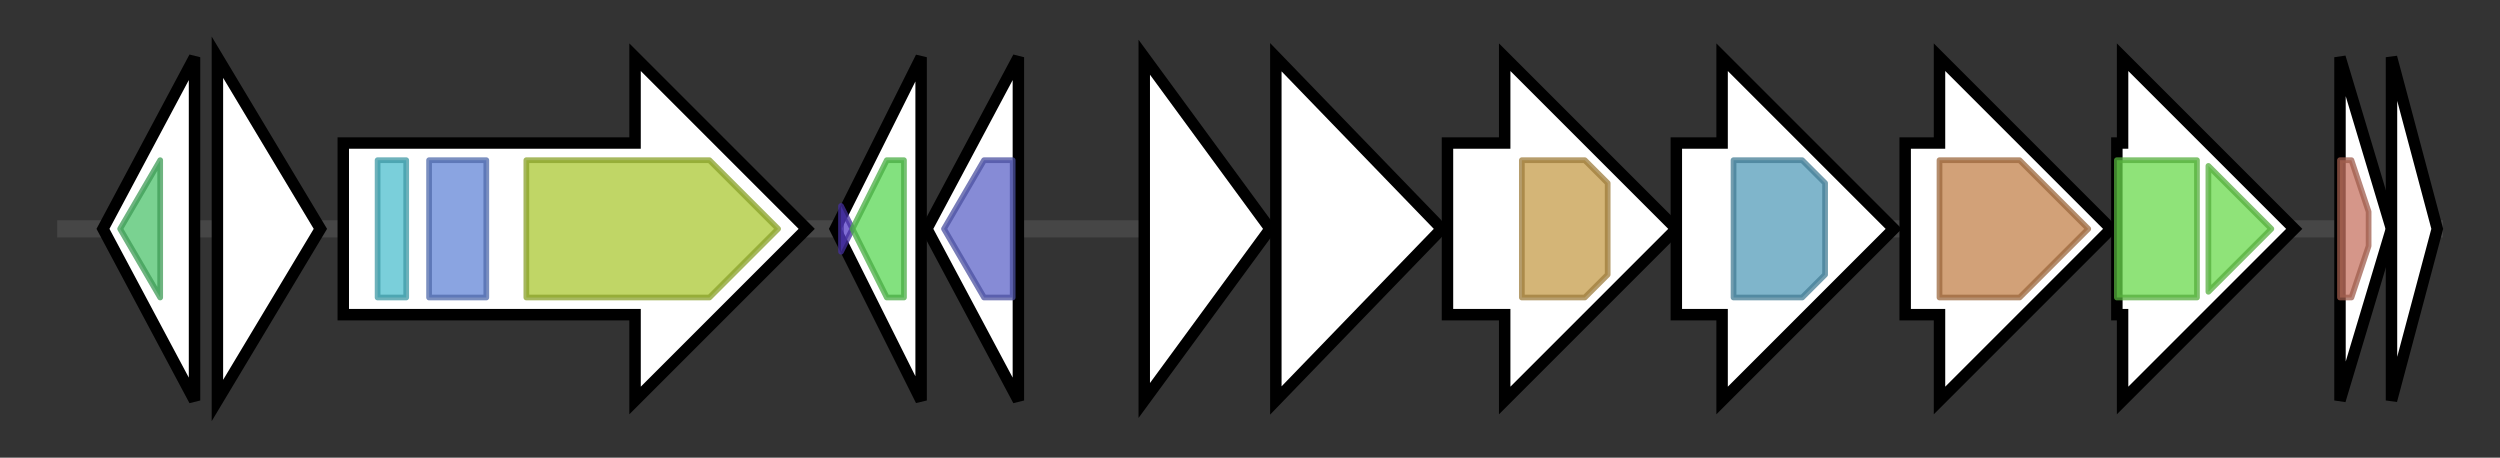 <svg version="1.1" baseProfile="full" xmlns="http://www.w3.org/2000/svg" width="436.967" height="80">
	<rect width="100%" height="100%" fill="#333333" stroke="none"/>
	<g>
		<line x1="10" y1="40.0" x2="426.967" y2="40.0" style="stroke:rgb(70,70,70); stroke-width:3 "/>
		<g>
			<title>
hypothetical protein</title>
			<polygon class="
hypothetical protein" points="18,40 34,10 34,70" fill="rgb(255,255,255)" fill-opacity="1.0" stroke="rgb(0,0,0)" stroke-width="2"  />
			<g>
				<title>LEA_2 (PF03168)
"Late embryogenesis abundant protein"</title>
				<polygon class="PF03168" points="21,40 28,28 28,28 28,52 28,52" stroke-linejoin="round" width="9" height="24" fill="rgb(78,194,108)" stroke="rgb(62,155,86)" stroke-width="1" opacity="0.75" />
			</g>
		</g>
		<g>
			<title>
hypothetical protein</title>
			<polygon class="
hypothetical protein" points="38,10 56,40 38,70" fill="rgb(255,255,255)" fill-opacity="1.0" stroke="rgb(0,0,0)" stroke-width="2"  />
		</g>
		<g>
			<title>
hypothetical protein</title>
			<polygon class="
hypothetical protein" points="60,25 111,25 111,10 141,40 111,70 111,55 60,55" fill="rgb(255,255,255)" fill-opacity="1.0" stroke="rgb(0,0,0)" stroke-width="2"  />
			<g>
				<title>STN (PF07660)
"Secretin and TonB N terminus short domain"</title>
				<rect class="PF07660" x="66" y="28" stroke-linejoin="round" width="5" height="24" fill="rgb(78,190,205)" stroke="rgb(62,152,164)" stroke-width="1" opacity="0.75" />
			</g>
			<g>
				<title>Plug (PF07715)
"TonB-dependent Receptor Plug Domain"</title>
				<rect class="PF07715" x="75" y="28" stroke-linejoin="round" width="10" height="24" fill="rgb(99,133,214)" stroke="rgb(79,106,171)" stroke-width="1" opacity="0.75" />
			</g>
			<g>
				<title>TonB_dep_Rec (PF00593)
"TonB dependent receptor"</title>
				<polygon class="PF00593" points="92,28 124,28 136,40 124,52 92,52" stroke-linejoin="round" width="48" height="24" fill="rgb(171,200,51)" stroke="rgb(136,160,40)" stroke-width="1" opacity="0.75" />
			</g>
		</g>
		<g>
			<title>
hypothetical protein</title>
			<polygon class="
hypothetical protein" points="146,40 161,10 161,70" fill="rgb(255,255,255)" fill-opacity="1.0" stroke="rgb(0,0,0)" stroke-width="2"  />
			<g>
				<title>SEC-C (PF02810)
"SEC-C motif"</title>
				<polygon class="PF02810" points="149,40 147,44 147,36" stroke-linejoin="round" width="1" height="24" fill="rgb(86,60,197)" stroke="rgb(68,47,157)" stroke-width="1" opacity="0.75" />
			</g>
			<g>
				<title>UPF0225 (PF17775)
"UPF0225 domain"</title>
				<polygon class="PF17775" points="149,40 155,28 158,28 158,52 155,52 149,40" stroke-linejoin="round" width="9" height="24" fill="rgb(90,215,84)" stroke="rgb(72,172,67)" stroke-width="1" opacity="0.75" />
			</g>
		</g>
		<g>
			<title>
hypothetical protein</title>
			<polygon class="
hypothetical protein" points="162,40 178,10 178,70" fill="rgb(255,255,255)" fill-opacity="1.0" stroke="rgb(0,0,0)" stroke-width="2"  />
			<g>
				<title>DUF6231 (PF19742)
"Family of unknown function (DUF6231)"</title>
				<polygon class="PF19742" points="165,40 172,28 177,28 177,52 172,52" stroke-linejoin="round" width="15" height="24" fill="rgb(94,100,200)" stroke="rgb(75,80,160)" stroke-width="1" opacity="0.75" />
			</g>
		</g>
		<g>
			<title>mboA
MboA</title>
			<polygon class="mboA
MboA" points="200,10 222,40 200,70" fill="rgb(255,255,255)" fill-opacity="1.0" stroke="rgb(0,0,0)" stroke-width="2"  />
		</g>
		<g>
			<title>mboB
MboB</title>
			<polygon class="mboB
MboB" points="223,10 252,40 223,70" fill="rgb(255,255,255)" fill-opacity="1.0" stroke="rgb(0,0,0)" stroke-width="2"  />
		</g>
		<g>
			<title>mboC
MboC</title>
			<polygon class="mboC
MboC" points="253,25 263,25 263,10 293,40 263,70 263,55 253,55" fill="rgb(255,255,255)" fill-opacity="1.0" stroke="rgb(0,0,0)" stroke-width="2"  />
			<g>
				<title>ATP-grasp_4 (PF13535)
"ATP-grasp domain"</title>
				<polygon class="PF13535" points="266,28 277,28 281,32 281,48 277,52 266,52" stroke-linejoin="round" width="15" height="24" fill="rgb(197,156,74)" stroke="rgb(157,124,59)" stroke-width="1" opacity="0.75" />
			</g>
		</g>
		<g>
			<title>mboD
MboD</title>
			<polygon class="mboD
MboD" points="293,25 301,25 301,10 331,40 301,70 301,55 293,55" fill="rgb(255,255,255)" fill-opacity="1.0" stroke="rgb(0,0,0)" stroke-width="2"  />
			<g>
				<title>ATP-grasp_3 (PF02655)
"ATP-grasp domain"</title>
				<polygon class="PF02655" points="303,28 315,28 319,32 319,48 315,52 303,52" stroke-linejoin="round" width="16" height="24" fill="rgb(84,156,185)" stroke="rgb(67,124,148)" stroke-width="1" opacity="0.75" />
			</g>
		</g>
		<g>
			<title>mboE
MboE</title>
			<polygon class="mboE
MboE" points="333,25 339,25 339,10 369,40 339,70 339,55 333,55" fill="rgb(255,255,255)" fill-opacity="1.0" stroke="rgb(0,0,0)" stroke-width="2"  />
			<g>
				<title>ADI (PF02274)
"Arginine deiminase"</title>
				<polygon class="PF02274" points="339,28 353,28 365,40 353,52 339,52" stroke-linejoin="round" width="30" height="24" fill="rgb(194,129,75)" stroke="rgb(155,103,60)" stroke-width="1" opacity="0.75" />
			</g>
		</g>
		<g>
			<title>mboF
MboF</title>
			<polygon class="mboF
MboF" points="370,25 371,25 371,10 401,40 371,70 371,55 370,55" fill="rgb(255,255,255)" fill-opacity="1.0" stroke="rgb(0,0,0)" stroke-width="2"  />
			<g>
				<title>EamA (PF00892)
"EamA-like transporter family"</title>
				<rect class="PF00892" x="370" y="28" stroke-linejoin="round" width="14" height="24" fill="rgb(105,217,77)" stroke="rgb(84,173,61)" stroke-width="1" opacity="0.75" />
			</g>
			<g>
				<title>EamA (PF00892)
"EamA-like transporter family"</title>
				<polygon class="PF00892" points="386,29 397,40 386,51" stroke-linejoin="round" width="13" height="24" fill="rgb(105,217,77)" stroke="rgb(84,173,61)" stroke-width="1" opacity="0.75" />
			</g>
		</g>
		<g>
			<title>
hypothetical protein</title>
			<polygon class="
hypothetical protein" points="409,10 418,40 409,70" fill="rgb(255,255,255)" fill-opacity="1.0" stroke="rgb(0,0,0)" stroke-width="2"  />
			<g>
				<title>DUF1145 (PF06611)
"Protein of unknown function (DUF1145)"</title>
				<polygon class="PF06611" points="409,28 411,28 414,37 414,43 411,52 409,52" stroke-linejoin="round" width="5" height="24" fill="rgb(199,115,97)" stroke="rgb(159,92,77)" stroke-width="1" opacity="0.75" />
			</g>
		</g>
		<g>
			<title>
hypothetical protein</title>
			<polygon class="
hypothetical protein" points="418,10 426,40 418,70" fill="rgb(255,255,255)" fill-opacity="1.0" stroke="rgb(0,0,0)" stroke-width="2"  />
		</g>
	</g>
</svg>
